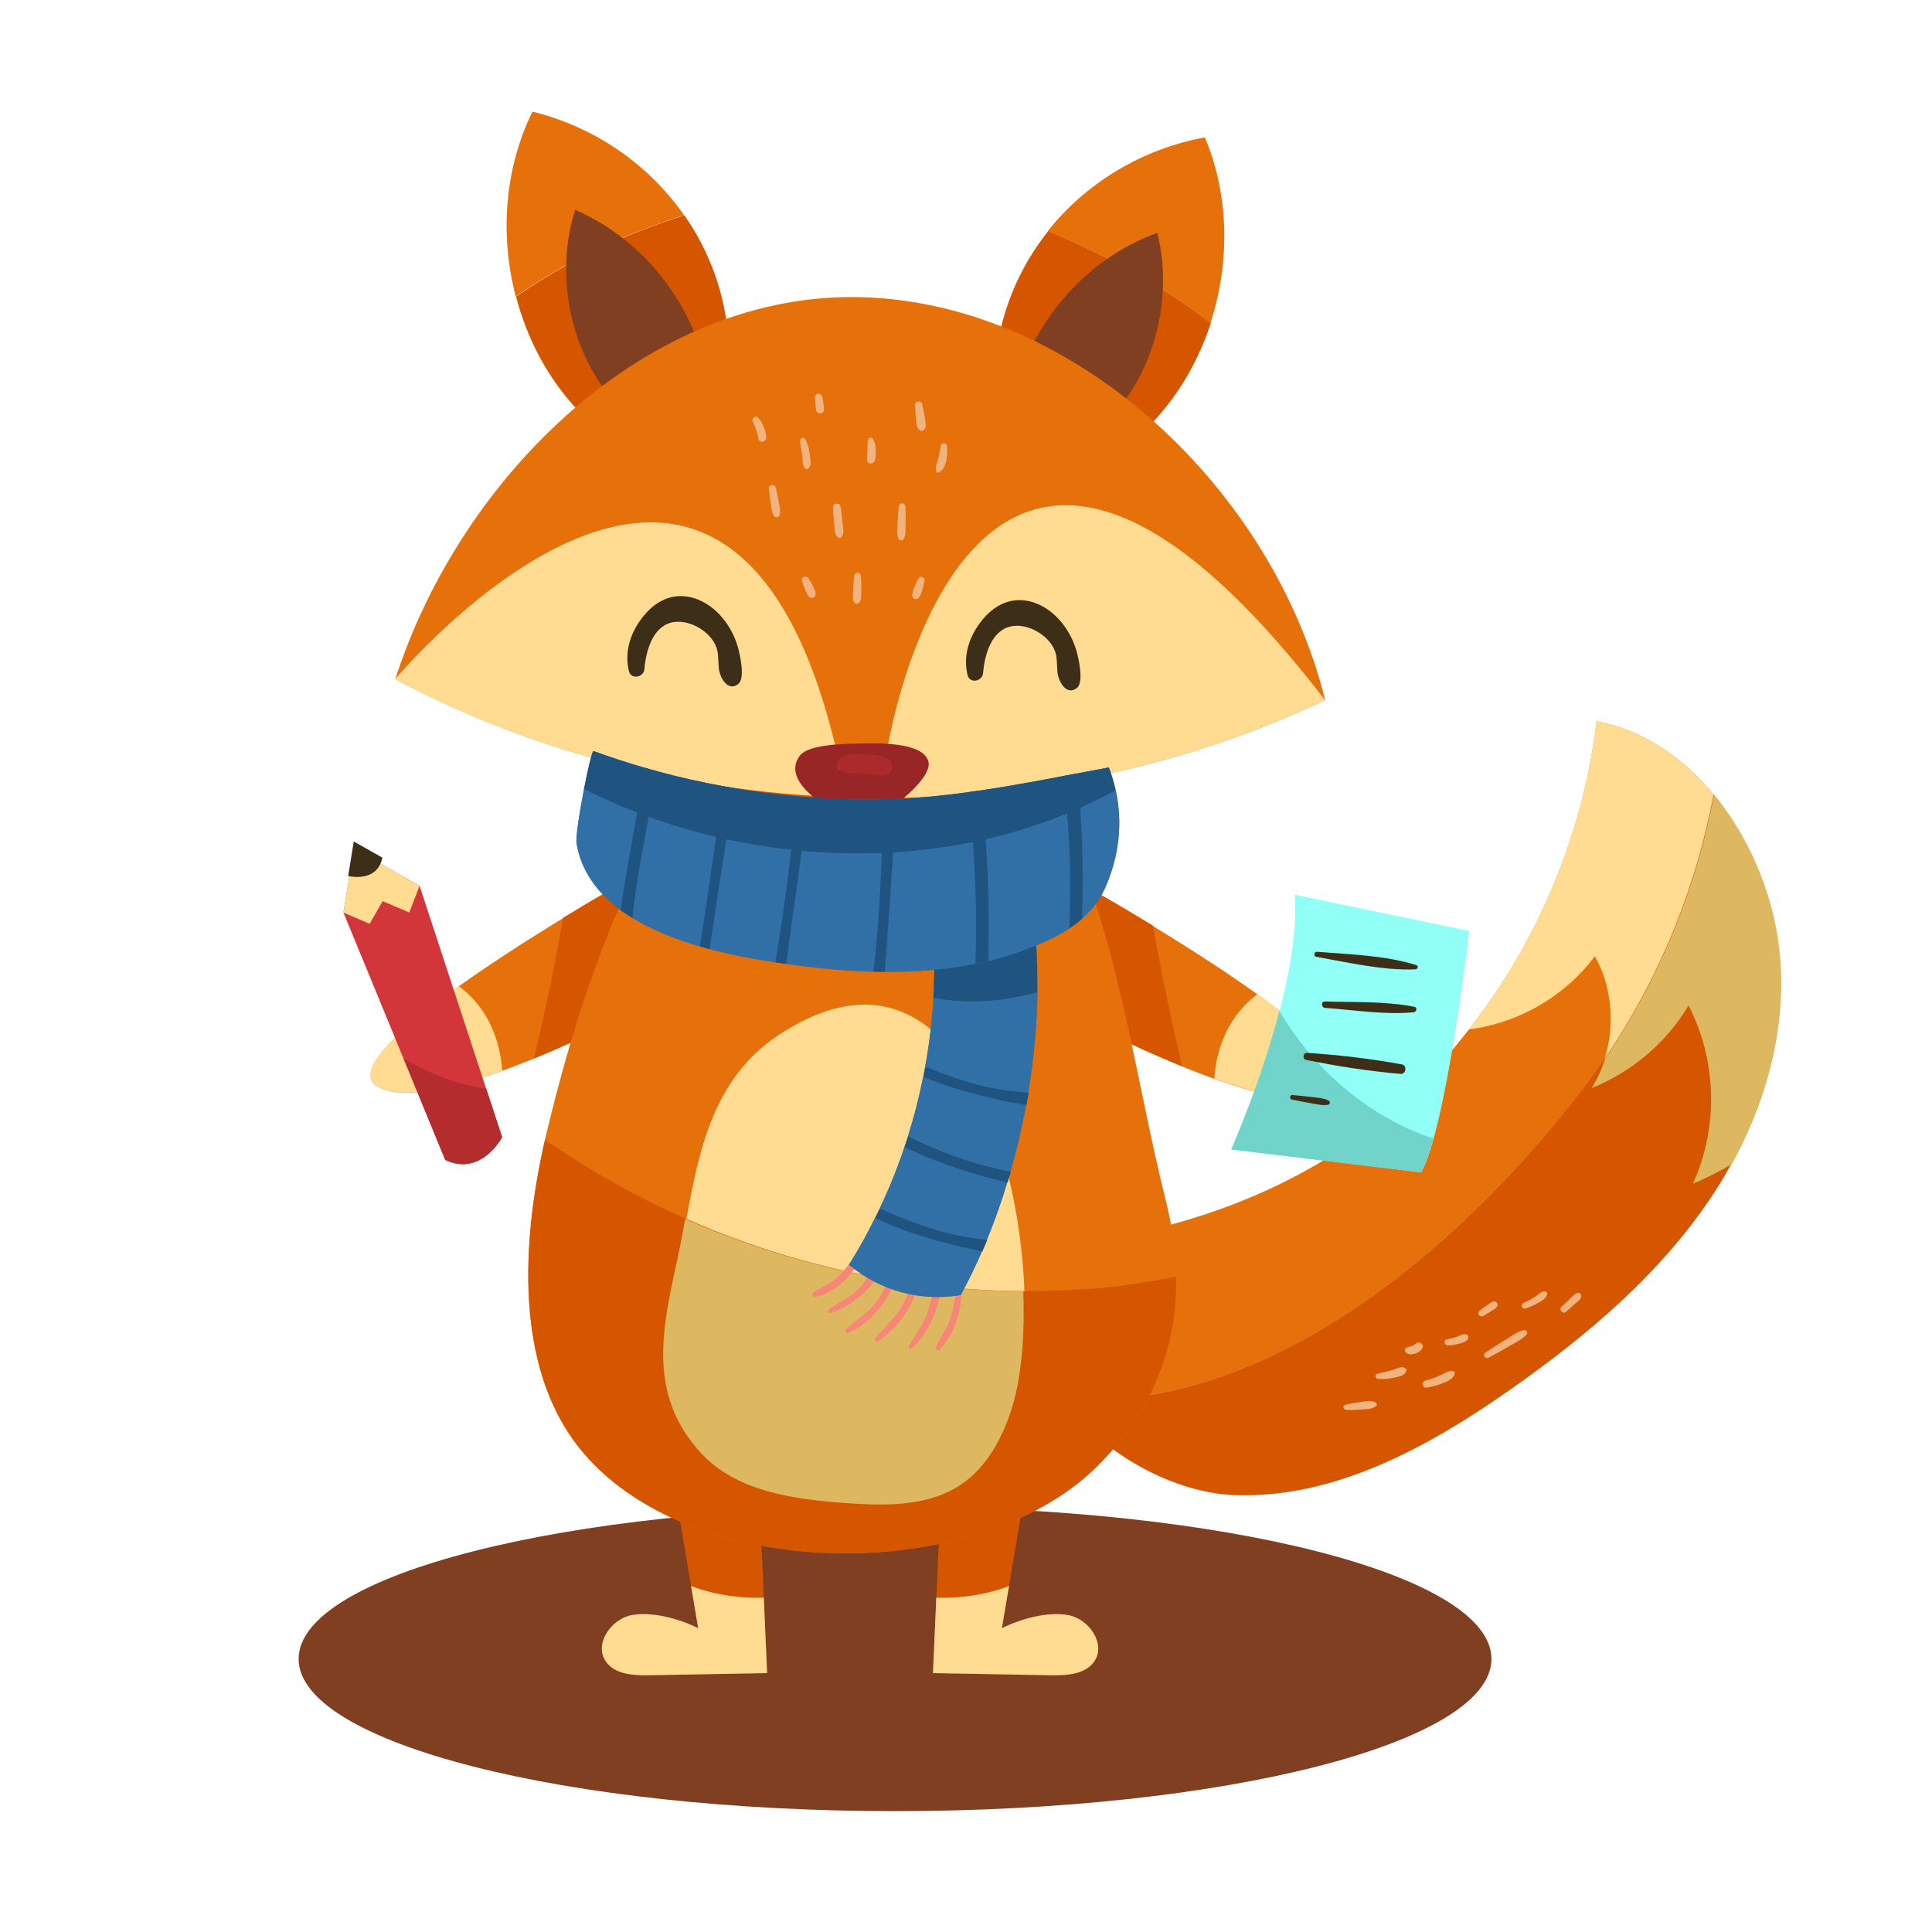 <svg width="225" height="225" viewBox="0 0 225 225" fill="none" xmlns="http://www.w3.org/2000/svg">
<g id="liskaPapirId2 1">
<g id="tail">
<g id="Group">
<path id="Vector" d="M184.23 126.963C192.128 116.689 197.219 104.884 199.57 92.548C196.005 88.23 191.361 85.008 185.946 84C184.395 97.02 179.156 109.555 171.084 119.875C168.978 122.573 166.684 125.118 164.204 127.479C152.242 138.886 135.873 144.279 119.385 145.449C118.121 152.174 120.084 158.158 123.638 162.901C147.284 164.873 170.082 145.405 184.23 126.963Z" fill="#E6710B"/>
</g>
<g id="Group_2">
<path id="Vector_2" d="M184.206 126.957C170.058 145.399 147.26 164.867 123.614 162.895C128.665 169.634 136.935 173.864 143.759 174.118C155.384 174.55 166.25 168.574 175.786 161.902C184.819 155.581 193.422 148.325 199.488 139.118C200.251 137.965 200.966 136.773 201.631 135.557C206.3 127.061 208.611 117.151 206.697 107.694C205.603 102.289 203.116 96.867 199.546 92.542C197.195 104.877 192.104 116.683 184.206 126.957Z" fill="#D65600"/>
</g>
<g id="Group_3">
<path id="Vector_3" d="M199.562 92.548C195.997 88.23 191.353 85.008 185.936 84C184.386 97.02 179.146 109.555 171.075 119.876C176.837 119.164 182.27 116.022 185.739 111.355C187.74 114.937 188.107 119.352 186.888 123.261C193.274 113.892 197.488 103.429 199.562 92.548Z" fill="#FFDC91"/>
</g>
<g id="Group_4">
<path id="Vector_4" d="M186.949 123.254C186.57 124.47 186.043 125.638 185.357 126.714C190.034 124.854 194.068 121.427 196.649 117.102C199.955 123.464 200.146 131.356 197.145 137.865C198.716 137.204 200.245 136.431 201.708 135.558C206.376 127.061 208.686 117.152 206.772 107.695C205.679 102.29 203.192 96.867 199.623 92.542C197.548 103.424 193.334 113.886 186.949 123.254Z" fill="#DEB761"/>
</g>
<g id="Group_5">
<g id="Group_6">
<path id="Vector_5" d="M160.19 163.319C159.675 163.025 159.063 163.206 158.505 163.275C157.889 163.35 157.267 163.448 156.669 163.612C156.314 163.71 156.463 164.178 156.778 164.197C157.443 164.238 158.111 164.192 158.775 164.136C159.328 164.089 159.839 164.104 160.272 163.725C160.406 163.606 160.321 163.394 160.19 163.319Z" fill="#F1B480"/>
</g>
<g id="Group_7">
<path id="Vector_6" d="M169.162 159.671C168.617 159.64 168.247 159.932 167.768 160.155C167.186 160.425 166.586 160.635 165.967 160.797C165.517 160.914 165.655 161.682 166.12 161.604C166.791 161.493 167.436 161.33 168.066 161.073C168.613 160.851 169.18 160.619 169.408 160.043C169.484 159.851 169.361 159.682 169.162 159.671Z" fill="#F1B480"/>
</g>
<g id="Group_8">
<path id="Vector_7" d="M177.429 154.9C176.647 155.102 175.97 155.641 175.283 156.055C174.504 156.528 173.737 157.017 172.988 157.533C172.617 157.79 172.981 158.302 173.365 158.104C174.178 157.687 174.972 157.24 175.758 156.774C176.451 156.365 177.231 156.024 177.778 155.428C178.011 155.176 177.728 154.823 177.429 154.9Z" fill="#F1B480"/>
</g>
<g id="Group_9">
<path id="Vector_8" d="M183.942 150.596C183.54 150.494 183.304 150.819 183.033 151.071C182.627 151.448 182.226 151.828 181.832 152.216C181.52 152.523 182.008 153.089 182.342 152.8C182.696 152.493 183.046 152.186 183.391 151.871C183.695 151.592 184.221 151.297 184.143 150.831C184.125 150.712 184.062 150.627 183.942 150.596Z" fill="#F1B480"/>
</g>
<g id="Group_10">
<path id="Vector_9" d="M163.646 159.327C163.203 159.061 162.648 159.404 162.202 159.545C161.607 159.734 160.985 159.817 160.391 160.001C160.119 160.087 160.141 160.502 160.423 160.554C161.043 160.669 161.668 160.577 162.279 160.459C162.81 160.358 163.646 160.222 163.787 159.613C163.814 159.492 163.747 159.387 163.646 159.327Z" fill="#F1B480"/>
</g>
<g id="Group_11">
<path id="Vector_10" d="M170.635 155.37C170.278 155.357 169.915 155.595 169.579 155.711C169.215 155.837 168.835 155.911 168.459 155.995C168.047 156.086 168.215 156.672 168.587 156.679C169.012 156.689 169.431 156.614 169.84 156.511C170.208 156.417 170.7 156.292 170.928 155.973C171.117 155.708 170.962 155.384 170.635 155.37Z" fill="#F1B480"/>
</g>
<g id="Group_12">
<path id="Vector_11" d="M179.877 150.386C179.474 150.424 179.219 150.706 178.895 150.933C178.445 151.248 177.95 151.516 177.448 151.735C177.05 151.91 177.234 152.525 177.66 152.387C178.195 152.213 178.691 151.995 179.176 151.711C179.583 151.472 180.057 151.213 180.181 150.738C180.228 150.558 180.06 150.368 179.877 150.386Z" fill="#F1B480"/>
</g>
<g id="Group_13">
<path id="Vector_12" d="M164.977 156.415C164.795 156.534 164.649 156.671 164.443 156.754C164.2 156.854 163.965 156.821 163.745 156.988C163.619 157.085 163.551 157.277 163.657 157.417C163.941 157.786 164.322 157.753 164.74 157.665C165.107 157.588 165.466 157.327 165.649 157.007C165.886 156.594 165.348 156.175 164.977 156.415Z" fill="#F1B480"/>
</g>
<g id="Group_14">
<path id="Vector_13" d="M173.915 151.581C173.617 151.66 173.363 151.875 173.115 152.054C172.854 152.241 172.584 152.415 172.333 152.616C171.953 152.921 172.32 153.476 172.75 153.245C173.032 153.093 173.299 152.911 173.573 152.745C173.834 152.587 174.132 152.439 174.321 152.195C174.555 151.892 174.285 151.483 173.915 151.581Z" fill="#F1B480"/>
</g>
</g>
</g>
<g id="rightArmPaper">
<g id="Group_15">
<g id="Group_16">
<path id="Vector_14" d="M127.575 103.881C127.575 103.881 162.358 123.545 155.875 127.442C149.392 131.34 125.27 118.422 125.27 118.422L127.575 103.881Z" fill="#E6710B"/>
</g>
<g id="Group_17">
<path id="Vector_15" d="M127.63 103.875C127.63 103.875 130.433 105.46 134.3 107.82C135.229 113.389 136.422 118.813 137.665 124.17C131.046 121.478 125.324 118.416 125.324 118.416L127.63 103.875Z" fill="#D65600"/>
</g>
<g id="Group_18">
<path id="Vector_16" d="M146.47 115.774C153.37 120.703 158.862 125.679 155.933 127.44C153.194 129.086 147.307 127.729 141.42 125.614C141.667 121.748 143.336 118.027 146.47 115.774Z" fill="#FFDC91"/>
</g>
</g>
<g id="paper">
<g id="Group_19">
<path id="Vector_17" d="M143.407 133.86C143.407 133.86 151.658 115.284 150.774 104.197L171.106 108.42C171.106 108.42 168.454 131.331 165.507 136.529L143.407 133.86Z" fill="#91FFF6"/>
</g>
<g id="Group_20">
<path id="Vector_18" d="M149 117.718C146.8 126.163 143.38 133.87 143.38 133.87L165.48 136.539C165.976 135.664 166.462 134.28 166.931 132.596C159.544 130.155 153.015 124.617 149 117.718Z" fill="#70D4CB"/>
</g>
<g id="Group_21">
<path id="Vector_19" d="M164.924 112.387C161.358 111.265 157.076 111.143 153.367 110.842C153.036 110.815 152.956 111.367 153.287 111.426C156.927 112.079 161.156 113.059 164.856 112.888C165.143 112.875 165.203 112.474 164.924 112.387Z" fill="#3D2E17"/>
</g>
<g id="Group_22">
<path id="Vector_20" d="M164.72 117.254C161.368 116.58 157.727 116.752 154.319 116.633C153.835 116.616 153.845 117.343 154.319 117.379C157.691 117.628 161.262 118.194 164.634 117.892C164.971 117.861 165.105 117.331 164.72 117.254Z" fill="#3D2E17"/>
</g>
<g id="Group_23">
<path id="Vector_21" d="M163.267 123.961C159.645 123.296 155.89 122.851 152.215 122.617C151.753 122.588 151.647 123.336 152.106 123.431C155.711 124.18 159.45 124.747 163.118 125.067C163.745 125.121 163.893 124.076 163.267 123.961Z" fill="#3D2E17"/>
</g>
<g id="Group_24">
<path id="Vector_22" d="M154.747 128.183C154.177 127.874 153.51 127.86 152.874 127.776C152.083 127.673 151.291 127.597 150.497 127.525C150.199 127.497 150.134 127.986 150.426 128.047C151.209 128.208 151.988 128.367 152.777 128.498C153.414 128.605 154.047 128.78 154.686 128.651C154.902 128.607 154.934 128.284 154.747 128.183Z" fill="#3D2E17"/>
</g>
</g>
</g>
<g id="leftEar">
<g id="Group_25">
<path id="Vector_23" d="M67.273 47.746C68.79 47.567 70.284 47.275 71.747 46.877C75.446 45.893 78.947 44.231 82.076 42.015C83.033 41.345 83.958 40.615 84.84 39.835C84.535 34.395 82.681 29.339 79.704 25.071C72.626 27.299 65.881 30.497 60.099 34.547C61.38 39.453 63.787 44.053 67.273 47.746Z" fill="#D65600"/>
</g>
<g id="Group_26">
<path id="Vector_24" d="M62.01 13C58.745 19.623 58.201 27.407 60.063 34.541C65.846 30.491 72.591 27.293 79.668 25.066C75.561 19.179 69.313 14.796 62.01 13Z" fill="#E6710B"/>
</g>
<g id="Group_27">
<path id="Vector_25" d="M82.049 42.015C78.92 44.229 75.418 45.892 71.721 46.876C71.495 46.699 71.284 46.487 71.086 46.243C66.282 40.404 64.659 31.804 66.981 24.437C74.288 27.62 79.74 34.066 82.049 42.015Z" fill="#803F21"/>
</g>
</g>
<g id="rightEar">
<g id="Group_28">
<path id="Vector_26" d="M116 41.411C116.833 42.241 117.714 43.026 118.629 43.754C121.618 46.152 125.013 48.023 128.644 49.229C130.081 49.714 131.554 50.095 133.058 50.364C136.763 46.888 139.444 42.437 141.016 37.613C135.297 33.21 128.8 29.748 122.089 26.89C118.82 30.987 116.636 35.956 116 41.411Z" fill="#D65600"/>
</g>
<g id="Group_29">
<path id="Vector_27" d="M140.321 16C132.965 17.346 126.495 21.308 122.042 26.888C128.753 29.745 135.251 33.208 140.969 37.611C143.256 30.604 143.181 22.804 140.321 16Z" fill="#E6710B"/>
</g>
<g id="Group_30">
<path id="Vector_28" d="M118.678 43.752C121.666 46.151 125.062 48.022 128.694 49.226C128.929 49.062 129.154 48.864 129.364 48.633C134.514 43.094 136.651 34.607 134.778 27.113C127.292 29.85 121.459 35.956 118.678 43.752Z" fill="#803F21"/>
</g>
</g>
<g id="leftArmPen">
<g id="Group_31">
<g id="Group_32">
<g id="Group_33">
<path id="Vector_29" d="M72.271 102.967C72.271 102.967 37.488 122.631 43.97 126.527C50.453 130.425 74.576 117.507 74.576 117.507L72.271 102.967Z" fill="#E6710B"/>
</g>
<g id="Group_34">
<path id="Vector_30" d="M72.23 102.958C72.23 102.958 69.425 104.543 65.558 106.901C64.63 112.471 63.437 117.895 62.193 123.253C68.812 120.56 74.535 117.498 74.535 117.498L72.23 102.958Z" fill="#D65600"/>
</g>
</g>
<g id="Group_35">
<path id="Vector_31" d="M53.435 114.86C46.533 119.789 41.043 124.764 43.97 126.525C46.709 128.172 52.596 126.814 58.485 124.7C58.236 120.833 56.568 117.113 53.435 114.86Z" fill="#FFDC91"/>
</g>
</g>
<g id="Pen">
<g id="Group_36">
<path id="Vector_32" d="M51.846 135.083L40 106.282L41.205 98.838L48.865 103.16L58.471 132.44C58.471 132.44 56.031 137.08 51.846 135.083Z" fill="#D2363A"/>
</g>
<g id="Group_37">
<path id="Vector_33" d="M51.858 135.085C56.043 137.081 58.483 132.441 58.483 132.441L56.632 126.8C53.325 126.323 49.994 125.055 46.986 123.239L51.858 135.085Z" fill="#B42C2E"/>
</g>
<g id="Group_38">
<path id="Vector_34" d="M40 106.282L43.05 107.587L44.567 104.948L47.661 106.267L48.864 103.16L41.204 98.838L40 106.282Z" fill="#FFDC91"/>
</g>
<g id="Group_39">
<path id="Vector_35" d="M40.549 102.016C40.549 102.016 43.916 102.873 44.533 99.882L41.2 98L40.549 102.016Z" fill="#3D2E17"/>
</g>
</g>
</g>
<g id="body">
<g id="Group_40">
<path id="Vector_36" d="M173.694 193.199C173.694 202.989 142.595 210.924 104.234 210.924C65.874 210.924 34.777 202.989 34.777 193.199C34.777 183.408 65.874 175.472 104.234 175.472C142.595 175.472 173.694 183.408 173.694 193.199Z" fill="#803F21"/>
</g>
<g id="Group_41">
<g id="Group_42">
<path id="Vector_37" d="M78.188 171.096L81.312 189.624C79.152 188.538 75.94 187.649 73.565 188.099C71.191 188.549 69.196 191.398 70.511 193.426C71.531 195.001 73.744 195.134 75.621 195.1L89.337 194.848C89.151 190.613 88.964 186.378 88.779 182.143C88.648 179.175 88.481 176.076 86.995 173.503C85.51 170.93 82.258 169.113 79.514 170.249C79.615 170.551 78.086 170.794 78.188 171.096Z" fill="#D65600"/>
</g>
<g id="Group_43">
<path id="Vector_38" d="M80.484 184.708L81.312 189.622C79.153 188.537 75.94 187.647 73.565 188.098C71.191 188.547 69.197 191.396 70.511 193.424C71.531 194.999 73.745 195.132 75.621 195.099L89.336 194.846C89.208 191.921 89.08 188.996 88.951 186.072C86.042 186.142 83.194 185.741 80.484 184.708Z" fill="#FFDC91"/>
</g>
</g>
<g id="Group_44">
<g id="Group_45">
<path id="Vector_39" d="M119.805 171.096L116.681 189.624C118.84 188.538 122.052 187.649 124.427 188.099C126.801 188.549 128.796 191.398 127.481 193.426C126.461 195.001 124.248 195.134 122.371 195.1L108.655 194.848C108.842 190.613 109.027 186.378 109.214 182.143C109.344 179.175 109.511 176.076 110.997 173.503C112.482 170.93 115.734 169.113 118.478 170.249C118.377 170.551 119.906 170.794 119.805 171.096Z" fill="#D65600"/>
</g>
<g id="Group_46">
<path id="Vector_40" d="M117.509 184.708L116.679 189.622C118.839 188.537 122.052 187.647 124.426 188.098C126.8 188.547 128.795 191.396 127.482 193.424C126.46 194.999 124.247 195.132 122.37 195.099L108.655 194.846C108.783 191.921 108.912 188.996 109.04 186.072C111.949 186.142 114.797 185.741 117.509 184.708Z" fill="#FFDC91"/>
</g>
</g>
<g id="Group_47">
<g id="Group_48">
<path id="Vector_41" d="M67.387 168.524C59.918 159.044 60.69 144.395 63.636 132.019C66.546 119.79 70.529 107.494 76.474 96.713C82.241 86.255 88.668 79.987 99.448 78.223C112.958 76.01 120.289 86.225 125.588 99.647C130.775 112.788 132.39 126.29 135.773 139.822C138.647 151.31 136.627 162.088 127.633 170.902C113.573 184.678 79.996 184.529 67.387 168.524Z" fill="#E6710B"/>
</g>
<g id="Group_49">
<path id="Vector_42" d="M129.299 149.896C105.712 152.2 82.388 145.872 63.472 132.729C60.665 144.952 60.057 159.219 67.384 168.518C79.993 184.523 113.57 184.671 127.629 170.896C134.268 164.39 137.098 156.811 136.974 148.67C134.44 149.17 131.883 149.584 129.299 149.896Z" fill="#D65600"/>
</g>
<g id="Group_50">
<path id="Vector_43" d="M90.676 120.544C83.109 125.548 81.432 133.822 79.939 141.946C92.219 147.367 105.615 150.291 119.305 150.358C119.241 148.715 119.116 147.029 118.923 145.329C116.953 127.881 108.127 109.002 90.676 120.544Z" fill="#FFDC91"/>
</g>
</g>
<g id="Group_51">
<path id="Vector_44" d="M99.359 78.222C88.579 79.987 82.153 86.255 76.385 96.713C75.61 98.117 74.872 99.551 74.162 101.003C90.105 107.816 108.532 105.618 125.053 98.54C119.788 85.67 112.495 76.071 99.359 78.222Z" fill="#D65600"/>
</g>
<g id="Group_52">
<path id="Vector_45" d="M79.802 141.957C79.717 142.42 79.632 142.884 79.547 143.346C77.881 152.394 74.412 161.338 81.607 169.187C85.716 173.67 92.34 174.603 98.405 175.042C103.063 175.379 108.107 175.486 111.969 172.858C114.903 170.862 116.694 167.551 117.788 164.173C118.9 160.746 119.378 155.791 119.168 150.37C105.479 150.303 92.083 147.378 79.802 141.957Z" fill="#DEB761"/>
</g>
<g id="Group_53">
<path id="Vector_46" d="M154.323 81.52C120.489 97.563 79.117 96.639 46.033 79.101C53.687 55.296 75.655 33.759 100.641 34.618C125.631 35.477 148.321 57.251 154.323 81.52Z" fill="#E6710B"/>
</g>
<g id="Group_54">
<path id="Vector_47" d="M154.3 81.52C120.466 97.564 79.094 96.639 46.009 79.101C46.009 79.101 84.914 32.535 97.579 88.121L103.293 87.503C103.293 87.503 112.569 27.209 154.3 81.52Z" fill="#FFDC91"/>
</g>
<g id="Group_55">
<path id="Vector_48" d="M107.935 88.258C106.773 86.334 101.623 86.564 99.97 86.599C98.424 86.632 94.178 86.653 93.148 88.005C90.693 91.221 97.379 95.058 99.779 95.08C101.636 95.098 103.448 94.34 104.905 93.22C105.86 92.486 108.368 90.21 108.148 88.839C108.113 88.626 108.041 88.433 107.935 88.258Z" fill="#982626"/>
</g>
<g id="Group_56">
<path id="Vector_49" d="M103.825 88.897C103.226 87.978 102.275 87.991 101.255 87.885C100.175 87.772 98.792 87.647 97.867 88.31C97.444 88.616 97.207 89.421 97.826 89.707C98.677 90.101 99.525 90.033 100.447 90.075C101.442 90.12 102.577 90.651 103.473 90.093C103.855 89.854 104.099 89.316 103.825 88.897Z" fill="#AB2B2B"/>
</g>
<g id="Group_57">
<path id="Vector_50" d="M98.116 60.877C98.051 60.245 97.993 59.608 97.883 58.983C97.796 58.489 96.998 58.576 97.009 59.073C97.025 59.75 97.099 60.428 97.165 61.101C97.215 61.616 97.168 62.205 97.577 62.573C97.717 62.698 97.9 62.68 98.011 62.53C98.363 62.06 98.171 61.423 98.116 60.877Z" fill="#F1B480"/>
</g>
<g id="Group_58">
<path id="Vector_51" d="M105.456 61.218C105.476 60.474 105.496 59.726 105.432 58.984C105.391 58.502 104.755 58.483 104.685 58.961C104.59 59.607 104.565 60.26 104.536 60.911C104.509 61.525 104.374 62.196 104.657 62.758C104.768 62.978 105.108 62.987 105.231 62.775C105.513 62.293 105.442 61.764 105.456 61.218Z" fill="#F1B480"/>
</g>
<g id="Group_59">
<path id="Vector_52" d="M100.291 68.913C100.309 68.305 100.319 67.692 100.266 67.085C100.223 66.587 99.567 66.566 99.493 67.062C99.403 67.664 99.377 68.277 99.356 68.885C99.343 69.351 99.191 69.902 99.584 70.235C99.711 70.343 99.85 70.347 99.985 70.246C100.396 69.937 100.278 69.379 100.291 68.913Z" fill="#F1B480"/>
</g>
<g id="Group_60">
<path id="Vector_53" d="M90.713 58.614C90.606 57.999 90.497 57.389 90.348 56.783C90.24 56.348 89.501 56.396 89.54 56.868C89.59 57.451 89.667 58.027 89.758 58.606C89.842 59.144 89.843 59.688 90.177 60.13C90.351 60.36 90.713 60.224 90.793 59.986C90.947 59.531 90.793 59.077 90.713 58.614Z" fill="#F1B480"/>
</g>
<g id="Group_61">
<path id="Vector_54" d="M94.338 53.156C94.254 52.468 94.116 51.787 93.792 51.169C93.599 50.805 93.126 51.053 93.166 51.411C93.232 51.994 93.362 52.568 93.444 53.149C93.511 53.632 93.399 54.178 93.755 54.548C93.855 54.654 94.044 54.673 94.149 54.561C94.514 54.173 94.398 53.653 94.338 53.156Z" fill="#F1B480"/>
</g>
<g id="Group_62">
<path id="Vector_55" d="M94.88 68.705C94.68 68.231 94.444 67.771 94.154 67.345C93.907 66.985 93.273 67.162 93.4 67.638C93.519 68.082 93.689 68.511 93.884 68.93C94.027 69.235 94.247 69.739 94.684 69.603C95.088 69.476 95.006 69.001 94.88 68.705Z" fill="#F1B480"/>
</g>
<g id="Group_63">
<path id="Vector_56" d="M106.982 67.351C106.646 67.923 106.3 68.701 106.243 69.365C106.208 69.793 106.793 69.925 107.011 69.598C107.379 69.043 107.574 68.213 107.667 67.56C107.719 67.186 107.159 67.05 106.982 67.351Z" fill="#F1B480"/>
</g>
<g id="Group_64">
<path id="Vector_57" d="M101.672 51.117C101.537 50.899 101.188 50.907 101.11 51.174C101.012 51.505 101.032 51.845 101.032 52.187C101.031 52.627 100.984 53.064 100.965 53.502C100.94 54.133 101.822 54.116 101.915 53.531C102.032 52.81 102.072 51.76 101.672 51.117Z" fill="#F1B480"/>
</g>
<g id="Group_65">
<path id="Vector_58" d="M110.267 51.888C110.226 51.544 109.645 51.53 109.581 51.867C109.477 52.42 109.385 52.972 109.24 53.516C109.115 53.985 108.89 54.397 109.027 54.887C109.065 55.02 109.198 55.069 109.318 55.017C110.301 54.584 110.374 52.791 110.267 51.888Z" fill="#F1B480"/>
</g>
<g id="Group_66">
<path id="Vector_59" d="M95.965 47.559C95.907 47.094 95.861 46.609 95.735 46.158C95.613 45.714 94.936 45.769 94.923 46.243C94.91 46.752 94.991 47.276 95.054 47.781C95.085 48.035 95.394 48.181 95.621 48.126C95.891 48.06 95.996 47.812 95.965 47.559Z" fill="#F1B480"/>
</g>
<g id="Group_67">
<path id="Vector_60" d="M88.291 48.651C87.987 48.314 87.505 48.715 87.679 49.094C87.976 49.747 88.216 50.381 88.332 51.091C88.432 51.699 89.312 51.456 89.246 50.868C89.155 50.057 88.842 49.259 88.291 48.651Z" fill="#F1B480"/>
</g>
<g id="Group_68">
<path id="Vector_61" d="M107.741 48.869C107.66 48.258 107.521 47.671 107.397 47.071C107.301 46.612 106.54 46.679 106.568 47.157C106.599 47.677 106.616 48.19 106.673 48.711C106.728 49.221 106.675 49.808 107.141 50.118C107.268 50.204 107.485 50.195 107.591 50.073C107.925 49.691 107.805 49.345 107.741 48.869Z" fill="#F1B480"/>
</g>
<g id="Group_69">
<path id="Vector_62" d="M99.463 146.458C98.78 147.35 98.187 148.198 97.319 148.936C96.519 149.618 95.555 149.97 94.698 150.547C94.463 150.704 94.659 151.049 94.906 151.018C96.942 150.765 99.266 148.617 100.07 146.797C100.235 146.425 99.701 146.148 99.463 146.458Z" fill="#F78679"/>
</g>
<g id="Group_70">
<path id="Vector_63" d="M102.85 146.174C102.861 145.839 102.373 145.675 102.251 146.025C101.742 147.472 101.277 148.691 100.237 149.867C99.19 151.052 97.758 151.565 96.551 152.508C96.331 152.679 96.551 152.978 96.789 152.899C99.549 151.985 102.741 149.326 102.85 146.174Z" fill="#F78679"/>
</g>
<g id="Group_71">
<path id="Vector_64" d="M107.14 148.279C107.168 147.828 106.522 147.76 106.446 148.203C106.157 149.87 105.616 151.293 104.666 152.702C103.873 153.878 102.804 154.799 101.9 155.881C101.713 156.106 102.03 156.354 102.245 156.213C104.775 154.551 106.939 151.335 107.14 148.279Z" fill="#F78679"/>
</g>
<g id="Group_72">
<path id="Vector_65" d="M109.493 149.318C109.471 149.056 109.064 149.017 108.983 149.262C108.567 150.504 108.423 151.802 107.946 153.038C107.416 154.411 106.531 155.55 105.822 156.821C105.714 157.016 106.004 157.205 106.161 157.071C108.078 155.432 109.709 151.855 109.493 149.318Z" fill="#F78679"/>
</g>
<g id="Group_73">
<path id="Vector_66" d="M111.86 149.737C111.824 149.51 111.517 149.54 111.475 149.747C111.214 151.05 111.096 152.329 110.664 153.6C110.258 154.792 109.445 155.765 109 156.923C108.915 157.144 109.2 157.39 109.39 157.211C111.162 155.539 112.24 152.122 111.86 149.737Z" fill="#F78679"/>
</g>
<g id="Group_74">
<path id="Vector_67" d="M104.433 147.155C104.393 146.955 104.15 146.949 104.062 147.114C103.756 147.681 103.659 148.331 103.464 148.945C103.199 149.784 102.778 150.564 102.302 151.299C101.306 152.839 99.823 153.607 98.523 154.805C98.319 154.992 98.511 155.321 98.777 155.219C100.457 154.572 101.859 153.18 102.881 151.729C103.716 150.544 104.733 148.644 104.433 147.155Z" fill="#F78679"/>
</g>
<g id="Group_75">
<path id="Vector_68" d="M119.747 127.281C119.673 127.749 119.591 128.217 119.501 128.684C119.018 131.324 118.405 133.941 117.671 136.483C117.557 136.893 117.434 137.303 117.305 137.705C116.612 140.014 115.812 142.256 114.927 144.42C114.739 144.861 114.56 145.295 114.367 145.727C113.602 147.497 112.768 149.199 111.881 150.824C107.232 151.619 102.489 150.327 98.877 147.29C99.98 145.526 100.995 143.707 101.909 141.839C102.103 141.483 102.273 141.125 102.444 140.759C103.546 138.441 104.502 136.054 105.323 133.622C105.468 133.207 105.6 132.783 105.73 132.366C106.451 130.091 107.044 127.781 107.51 125.439C107.593 125.04 107.676 124.641 107.741 124.249C108.226 121.601 108.551 118.93 108.71 116.238C108.727 115.871 108.753 115.505 108.762 115.137C108.841 113.299 108.843 111.469 108.761 109.636C108.751 109.242 108.731 108.856 108.705 108.469C108.596 106.594 108.403 104.719 108.123 102.857C111.507 100.576 115.475 99.96 119.421 101.003C119.934 103.267 120.298 105.615 120.524 108.032C120.568 108.461 120.605 108.895 120.634 109.338L120.633 109.344C120.812 111.634 120.862 113.963 120.802 116.326C120.795 116.733 120.78 117.147 120.767 117.553C120.626 120.784 120.281 124.046 119.747 127.281Z" fill="#3170A7"/>
</g>
<g id="Group_76">
<path id="Vector_69" d="M120.784 115.571C120.817 113.468 120.773 111.389 120.614 109.345L120.615 109.338C120.587 108.896 120.549 108.461 120.505 108.032C120.28 105.615 119.915 103.267 119.404 101.003C115.457 99.96 111.488 100.576 108.105 102.857C108.384 104.719 108.578 106.594 108.686 108.469C108.713 108.856 108.732 109.243 108.742 109.636C108.825 111.469 108.822 113.299 108.743 115.137C108.734 115.495 108.71 115.853 108.692 116.21C112.708 117.015 116.849 116.644 120.784 115.571Z" fill="#1F5380"/>
</g>
<g id="Group_77">
<path id="Vector_70" d="M108.711 116.201C108.711 116.211 108.71 116.22 108.71 116.229C108.552 118.92 108.227 121.592 107.741 124.24C107.676 124.632 107.593 125.031 107.511 125.43C107.044 127.771 106.451 130.082 105.731 132.357C105.601 132.774 105.469 133.198 105.323 133.613C104.502 136.045 103.546 138.432 102.444 140.75C102.273 141.116 102.103 141.474 101.909 141.83C100.995 143.698 99.98 145.517 98.877 147.281C102.489 150.318 107.232 151.61 111.881 150.815C112.768 149.19 113.602 147.489 114.367 145.719C114.56 145.287 114.739 144.852 114.927 144.411C115.812 142.248 116.612 140.005 117.305 137.695C117.434 137.295 117.558 136.884 117.671 136.474C118.405 133.932 119.018 131.315 119.501 128.675C119.591 128.208 119.673 127.74 119.747 127.271C120.281 124.038 120.626 120.775 120.767 117.544C120.78 117.137 120.796 116.724 120.802 116.317C120.808 116.063 120.799 115.815 120.803 115.562C116.867 116.635 112.727 117.006 108.711 116.201Z" fill="#3170A7"/>
</g>
<g id="Group_78">
<path id="Vector_71" d="M119.794 127.273C119.719 127.742 119.637 128.209 119.547 128.677C117.696 128.434 115.854 127.985 114.222 127.574C111.99 127.012 109.72 126.338 107.556 125.431C107.64 125.033 107.722 124.634 107.788 124.242C110.19 125.206 112.6 126.088 115.179 126.641C116.689 126.961 118.242 127.118 119.794 127.273Z" fill="#1F5380"/>
</g>
<g id="Group_79">
<path id="Vector_72" d="M117.707 136.475C117.593 136.885 117.47 137.295 117.341 137.696C115.508 137.301 113.702 136.795 111.95 136.21C109.747 135.474 107.5 134.641 105.359 133.612C105.505 133.198 105.636 132.774 105.767 132.358C107.915 133.387 110.094 134.35 112.397 135.089C114.151 135.651 115.925 136.094 117.707 136.475Z" fill="#1F5380"/>
</g>
<g id="Group_80">
<path id="Vector_73" d="M114.971 144.423C114.783 144.864 114.605 145.298 114.412 145.731C113.008 145.476 111.629 145.148 110.32 144.81C107.516 144.078 104.601 143.156 101.953 141.841C102.147 141.487 102.317 141.128 102.488 140.762C104.963 141.828 107.443 142.855 110.099 143.539C111.729 143.966 113.346 144.221 114.971 144.423Z" fill="#1F5380"/>
</g>
<g id="Group_81">
<path id="Vector_74" d="M128.8 103.194C128.136 104.744 127.178 105.969 126.027 106.989C125.565 107.4 125.072 107.768 124.549 108.118C123.046 109.115 121.324 109.87 119.526 110.55C118.096 111.091 116.639 111.539 115.146 111.897C114.656 112.02 114.159 112.128 113.663 112.227C110.201 112.929 106.631 113.205 103.103 113.185C102.663 113.183 102.226 113.181 101.788 113.171C99.671 113.114 97.573 112.959 95.527 112.742C94.334 112.611 92.99 112.454 91.556 112.258C91.147 112.205 90.731 112.144 90.307 112.074C87.877 111.714 85.239 111.223 82.646 110.529C82.272 110.434 81.9 110.332 81.526 110.221C78.724 109.405 76.002 108.335 73.696 106.926C73.22 106.635 72.762 106.331 72.32 106.013C69.629 104.047 67.692 101.51 67.143 98.194C66.931 96.911 68.809 87.346 69.126 87.466C71.116 88.193 73.128 88.846 75.163 89.432C75.647 89.578 76.134 89.709 76.619 89.839C79.152 90.526 81.712 91.101 84.292 91.57C84.698 91.646 85.106 91.713 85.513 91.789C87.946 92.196 90.403 92.513 92.864 92.731C93.258 92.774 93.656 92.802 94.053 92.83C95.699 92.966 97.353 93.048 99 93.099C100.351 93.14 101.682 93.134 103 93.103C103.426 93.087 103.851 93.072 104.268 93.049C107.191 92.925 110.054 92.633 112.898 92.24C113.343 92.181 113.787 92.123 114.242 92.049C117.433 91.578 120.605 90.989 123.828 90.375L123.835 90.376C124.369 90.281 124.904 90.178 125.437 90.076C126.663 89.841 127.898 89.608 129.139 89.376C130.903 93.955 130.719 98.697 128.8 103.194Z" fill="#3170A7"/>
</g>
<g id="Group_82">
<path id="Vector_75" d="M129.913 92.043C129.717 91.151 129.471 90.26 129.131 89.375C127.89 89.608 126.655 89.841 125.429 90.075C124.895 90.177 124.361 90.281 123.827 90.376L123.82 90.374C120.597 90.988 117.424 91.577 114.234 92.049C113.779 92.121 113.335 92.18 112.89 92.238C110.046 92.633 107.183 92.925 104.26 93.049C103.843 93.072 103.417 93.087 102.992 93.102C101.673 93.133 100.343 93.14 98.992 93.099C97.344 93.048 95.691 92.966 94.044 92.83C93.648 92.802 93.25 92.774 92.856 92.73C90.395 92.513 87.937 92.196 85.505 91.789C85.098 91.713 84.69 91.645 84.283 91.57C81.704 91.1 79.144 90.525 76.611 89.838C76.126 89.708 75.639 89.577 75.155 89.432C73.12 88.846 71.107 88.193 69.118 87.466C68.968 87.41 68.467 89.524 68.005 91.903C87.035 101.522 111.482 102.23 129.913 92.043Z" fill="#1F5380"/>
</g>
<g id="Group_83">
<path id="Vector_76" d="M68.013 91.901C67.499 94.545 67.031 97.515 67.143 98.192C67.692 101.507 69.629 104.044 72.32 106.01C72.762 106.329 73.22 106.632 73.696 106.923C76.002 108.332 78.724 109.402 81.526 110.218C81.9 110.329 82.272 110.431 82.646 110.526C85.239 111.22 87.878 111.71 90.307 112.072C90.732 112.141 91.147 112.202 91.557 112.255C92.99 112.451 94.334 112.607 95.527 112.739C97.573 112.957 99.671 113.111 101.788 113.167C102.226 113.178 102.663 113.18 103.103 113.182C106.631 113.202 110.201 112.926 113.663 112.224C114.159 112.124 114.656 112.017 115.146 111.894C116.639 111.536 118.096 111.088 119.526 110.547C121.324 109.867 123.046 109.112 124.549 108.115C125.072 107.766 125.565 107.397 126.027 106.986C127.178 105.966 128.136 104.741 128.8 103.191C130.348 99.562 130.745 95.775 129.921 92.04C111.49 102.228 87.043 101.52 68.013 91.901Z" fill="#3170A7"/>
</g>
<g id="Group_84">
<path id="Vector_77" d="M75.354 96.154C74.79 99.306 74.166 102.524 73.791 105.729C73.746 106.132 73.702 106.526 73.667 106.923C73.191 106.632 72.731 106.328 72.29 106.01C72.619 103.307 73.151 100.581 73.576 98.189C74.084 95.321 74.58 92.36 75.134 89.429C75.618 89.574 76.104 89.704 76.59 89.835C76.158 91.942 75.733 94.041 75.354 96.154Z" fill="#1F5380"/>
</g>
<g id="Group_85">
<path id="Vector_78" d="M85.505 91.79C84.926 95.781 84.256 99.77 83.66 103.704C83.324 105.982 82.989 108.262 82.638 110.53C82.265 110.435 81.891 110.333 81.519 110.222C81.774 108.528 82.031 106.833 82.286 105.144C82.963 100.672 83.569 96.093 84.283 91.571C84.69 91.646 85.097 91.715 85.505 91.79Z" fill="#1F5380"/>
</g>
<g id="Group_86">
<path id="Vector_79" d="M92.325 106.62C92.059 108.476 91.812 110.356 91.558 112.252C91.148 112.198 90.732 112.138 90.308 112.068C90.688 109.678 91.074 107.298 91.395 104.933C91.952 100.863 92.4 96.796 92.865 92.725C93.26 92.767 93.657 92.796 94.053 92.824C93.628 97.447 92.97 102.098 92.325 106.62Z" fill="#1F5380"/>
</g>
<g id="Group_87">
<path id="Vector_80" d="M103.048 113.176C102.609 113.174 102.172 113.172 101.733 113.161C101.945 111.239 102.142 109.315 102.276 107.413C102.613 102.611 102.753 97.857 102.946 93.093C103.372 93.078 103.797 93.064 104.214 93.04C104.137 97.856 103.806 102.82 103.454 107.544C103.316 109.351 103.192 111.245 103.048 113.176Z" fill="#1F5380"/>
</g>
<g id="Group_88">
<path id="Vector_81" d="M115.078 111.9C114.587 112.023 114.09 112.13 113.595 112.229C113.659 110.39 113.685 108.546 113.667 106.69C113.62 101.684 113.253 96.974 112.83 92.243C113.274 92.183 113.719 92.125 114.174 92.052C115 98.09 115.291 105 115.078 111.9Z" fill="#1F5380"/>
</g>
<g id="Group_89">
<path id="Vector_82" d="M126.008 106.988C125.547 107.399 125.053 107.768 124.53 108.117C124.658 105 124.676 101.91 124.545 98.841C124.417 95.888 124.147 93.104 123.816 90.375C124.35 90.28 124.885 90.177 125.419 90.074C126.041 95.382 126.211 101.232 126.008 106.988Z" fill="#1F5380"/>
</g>
<g id="Group_90">
<path id="Vector_83" d="M80.35 69.535C78.452 69.126 76.399 69.773 74.687 72.072C73.375 73.834 72.718 75.983 73.237 78.141C73.493 79.206 74.978 78.892 75.054 77.896C75.207 75.926 75.951 73.119 78.108 72.525C80.249 71.935 83.135 73.698 83.551 75.824C83.684 76.498 83.639 77.193 83.72 77.874C83.848 78.963 84.785 80.61 85.984 79.648C86.822 78.976 86.155 76.128 85.92 75.315C85.171 72.708 83.105 70.128 80.35 69.535Z" fill="#3D2E17"/>
</g>
<g id="Group_91">
<path id="Vector_84" d="M119.791 70.002C117.893 69.592 115.84 70.241 114.128 72.539C112.816 74.3 112.158 76.449 112.678 78.609C112.934 79.673 114.419 79.359 114.495 78.362C114.647 76.393 115.392 73.587 117.549 72.993C119.69 72.402 122.576 74.164 122.992 76.291C123.124 76.964 123.08 77.659 123.16 78.341C123.289 79.43 124.226 81.078 125.424 80.115C126.263 79.443 125.596 76.595 125.361 75.782C124.612 73.174 122.545 70.596 119.791 70.002Z" fill="#3D2E17"/>
</g>
</g>
</g>
</svg>
